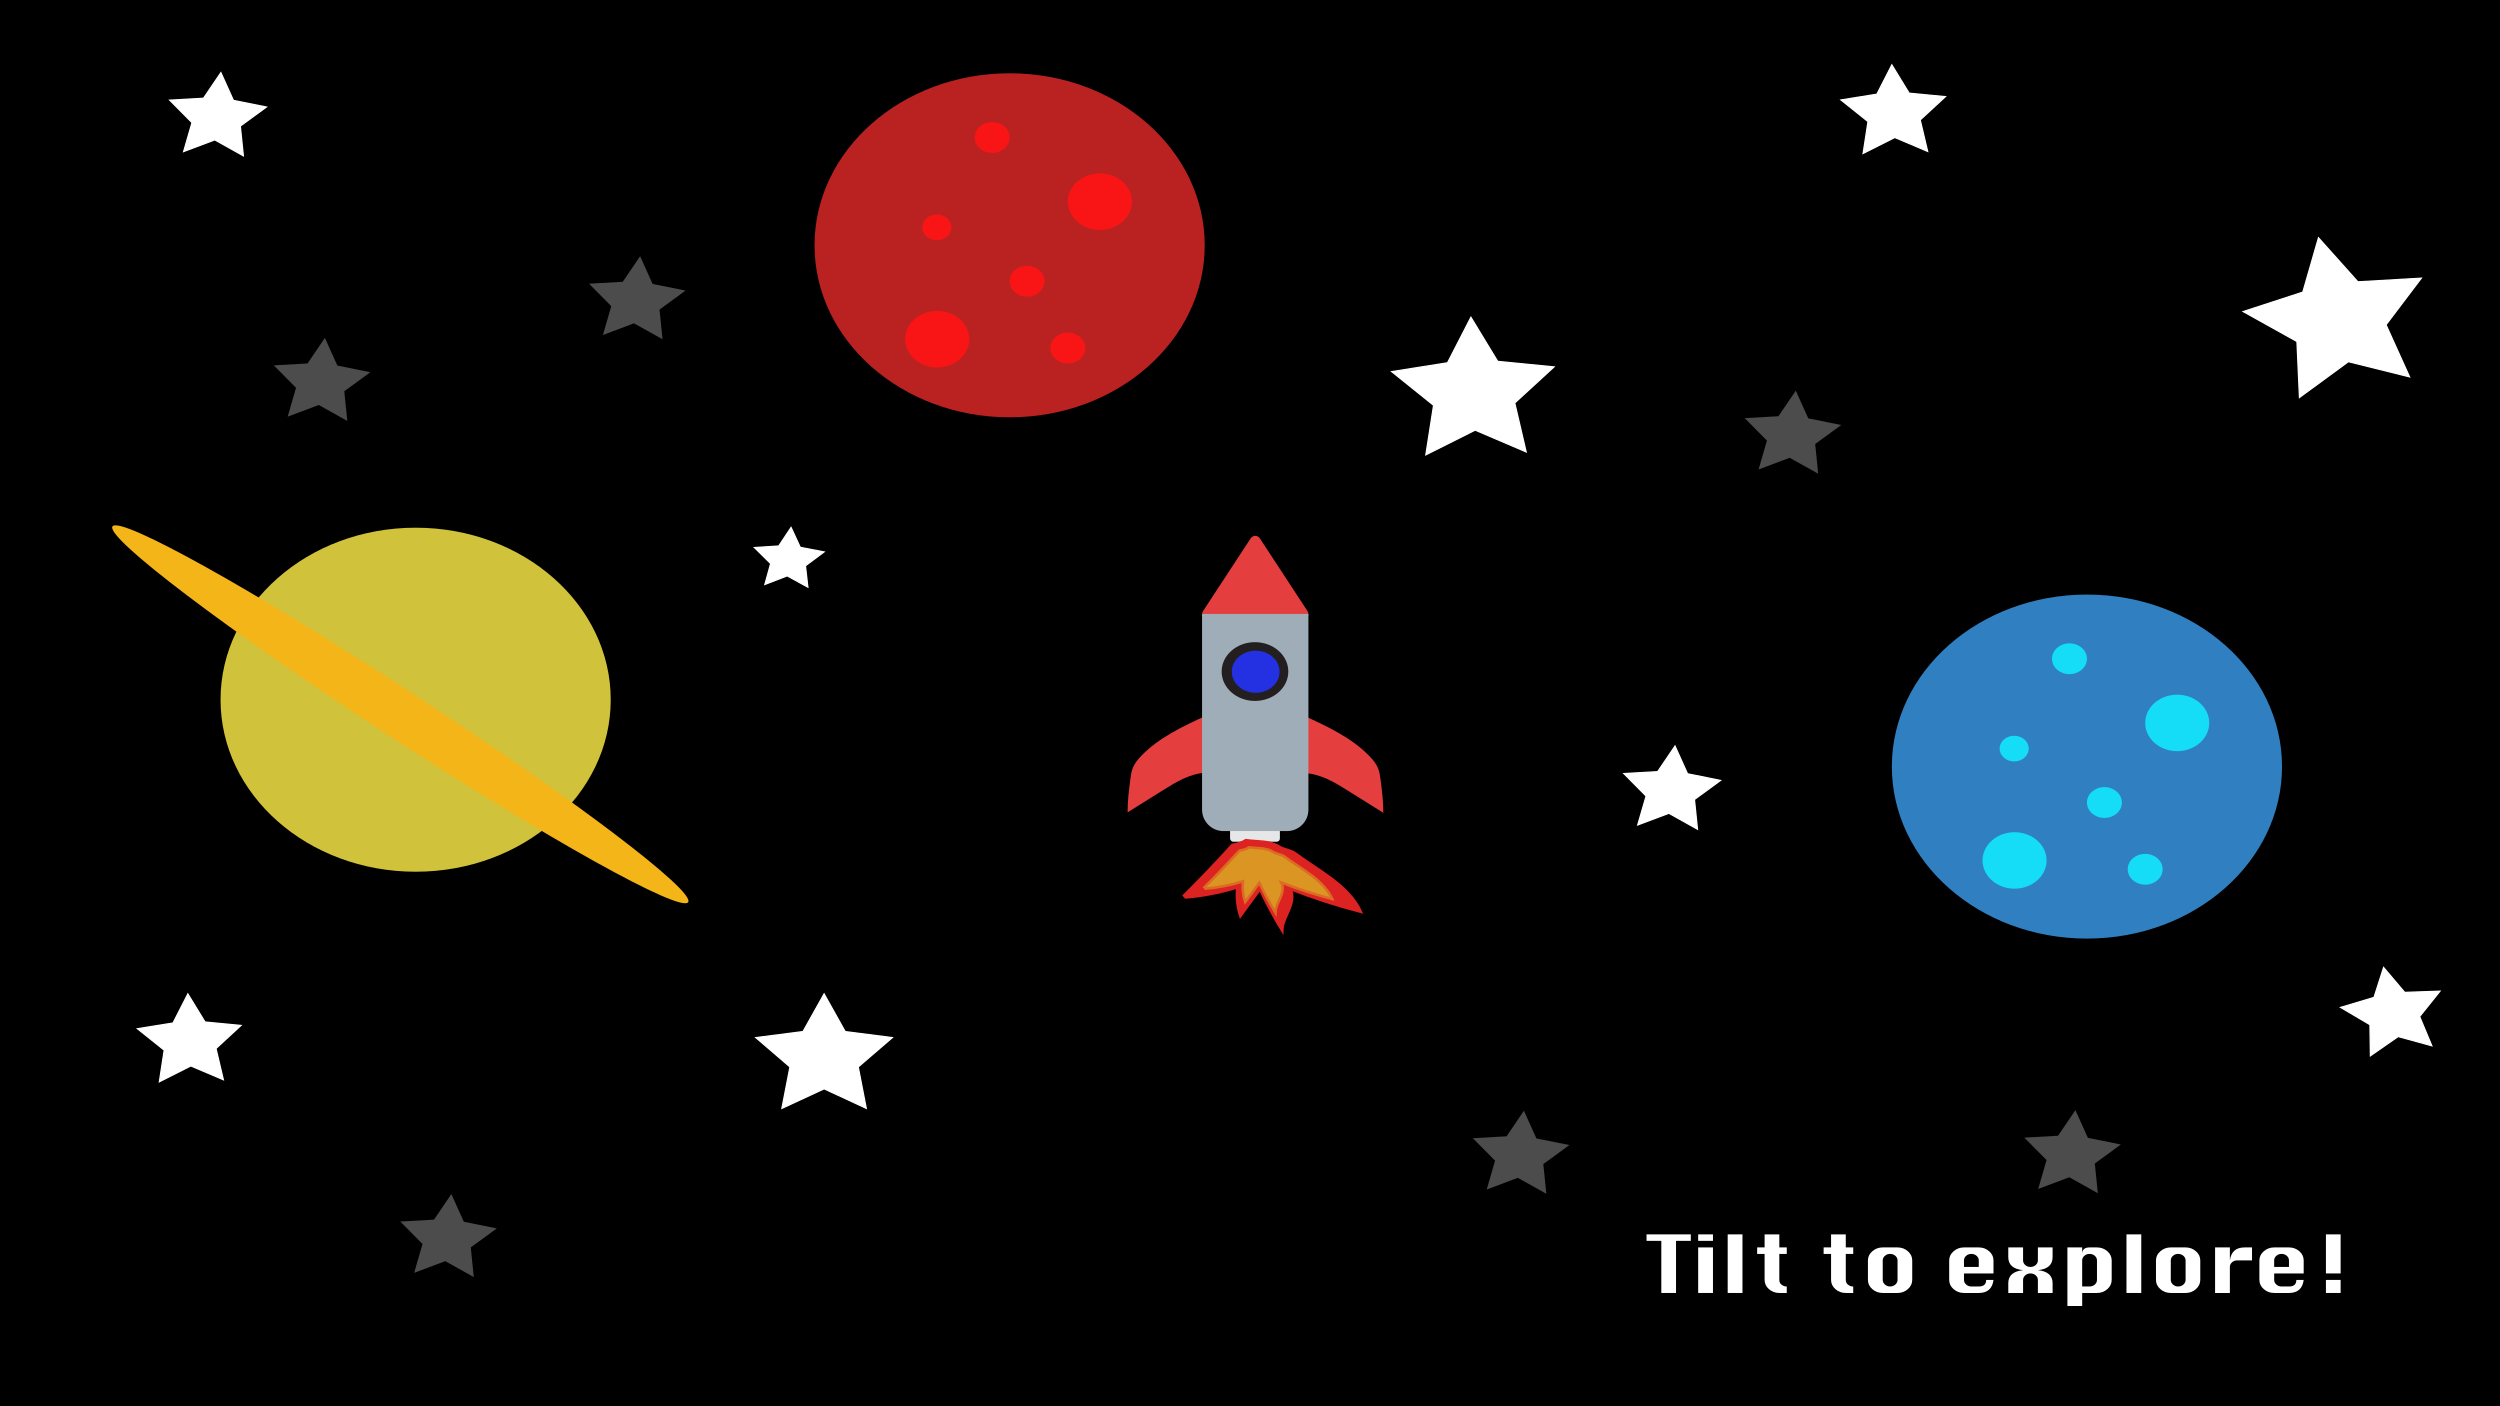 <?xml version="1.0" encoding="UTF-8"?>
<?xml-stylesheet type="text/css" href="../css/style.css"?>

<svg id="scene3SVG" xmlns="http://www.w3.org/2000/svg" viewBox="0 0 1920 1080">
  <rect x="0" y="0" width="1920" height="1080" fill="#333333" stroke="none"/>
  <g id="scene3Wrapper">
    <rect id="bg" x=".39" y="-.52" width="1919.61" height="1080.55" stroke="#000" stroke-miterlimit="10" stroke-width=".75"/>
  <polygon id="star-15" points="620.41 450.89 604.54 442.22 587.45 448.83 591.9 432.84 579.48 420.55 598.1 419.34 607.53 405.13 614.58 420.37 632.82 423.88 618.56 434.51 620.41 450.89" fill="#fff" stroke="#fff" stroke-miterlimit="10"/>
  <polygon id="star-14" points="632.91 763.35 649.09 792.26 685.27 796.9 659.09 819.4 665.27 851.18 632.91 836.18 600.54 851.18 606.72 819.4 580.54 796.9 616.72 792.26 632.91 763.35" fill="#fff" stroke="#fff" stroke-miterlimit="10"/>
  <polygon id="star-13" points="1172.06 347.03 1132.91 330.31 1095.09 349.27 1101.02 311.27 1068.89 285.42 1111.71 278.65 1129.66 243.71 1150.19 277.53 1193.43 281.79 1163.29 309.46 1172.06 347.03" fill="#fff" stroke="#fff" stroke-miterlimit="10"/>
  <polygon id="star-12" points="1480.41 116.24 1455.19 105.55 1430.91 117.8 1434.65 93.35 1413.93 76.77 1441.45 72.35 1452.93 49.86 1466.2 71.57 1494.02 74.25 1474.69 92.09 1480.41 116.24" fill="#fff" stroke="#fff" stroke-miterlimit="10"/>
  <polygon id="star-11" points="1303.64 636.8 1281.7 624.55 1257.82 633.54 1264.25 611.36 1247.18 594.12 1273.09 592.66 1286.41 573.01 1295.99 594.28 1321.3 599.38 1301.32 614 1303.64 636.8" fill="#fff" stroke="#fff" stroke-miterlimit="10"/>
  <polygon id="star-10" points="1867.59 803.11 1841.75 796.04 1820.5 810.81 1820.14 786.95 1797.65 773.69 1823.26 766.02 1830.61 743.06 1846.81 762.17 1873.84 761.24 1858.24 780.73 1867.59 803.11" fill="#fff" stroke="#fff" stroke-miterlimit="10"/>
  <polygon id="star-9" points="1859.52 213.66 1832.43 249.44 1850.49 289.4 1803.53 277.73 1766 305.23 1764.07 262.25 1722.82 239.28 1768.59 224.37 1780.61 182.68 1810.83 216.46 1859.52 213.66" fill="#fff" stroke="#fff" stroke-miterlimit="10"/>
  <polygon id="star-8" points="186.87 119.62 164.93 107.38 141.06 116.37 147.49 94.19 130.41 76.94 156.32 75.48 169.64 55.83 179.23 77.11 204.54 82.21 184.55 96.82 186.87 119.62" fill="#fff" stroke="#fff" stroke-miterlimit="10"/>
  <polygon id="star-7" points="171.52 829.2 146.52 818.6 122.43 830.75 126.14 806.51 105.6 790.07 132.89 785.69 144.28 763.37 157.44 784.91 185.02 787.56 165.86 805.25 171.52 829.2" fill="#fff" stroke="#fff" stroke-miterlimit="10"/>
  <g id="red">
    <ellipse cx="775.39" cy="188.39" rx="149.83" ry="132.11" fill="#ba2222" stroke-width="0"/>
    <ellipse cx="719.48" cy="174.59" rx="11.18" ry="9.86" fill="#f91515" stroke-width="0"/>
    <ellipse cx="844.71" cy="154.87" rx="24.6" ry="21.69" fill="#f91515" stroke-width="0"/>
    <ellipse cx="820.11" cy="267.27" rx="13.42" ry="11.83" fill="#f91515" stroke-width="0"/>
    <ellipse cx="788.81" cy="216" rx="13.42" ry="11.83" fill="#f91515" stroke-width="0"/>
    <ellipse cx="761.97" cy="105.58" rx="13.42" ry="11.83" fill="#f91515" stroke-width="0"/>
    <ellipse cx="719.79" cy="260.49" rx="24.6" ry="21.69" fill="#f91515" stroke-width="0"/>
  </g>
  <g id="blue">
    <ellipse cx="1602.77" cy="588.73" rx="149.83" ry="132.11" fill="#2f7fc1" stroke-width="0"/>
    <ellipse cx="1546.87" cy="574.93" rx="11.18" ry="9.86" fill="#16ddf7" stroke-width="0"/>
    <ellipse cx="1672.1" cy="555.21" rx="24.6" ry="21.69" fill="#16ddf7" stroke-width="0"/>
    <ellipse cx="1647.5" cy="667.6" rx="13.42" ry="11.83" fill="#16ddf7" stroke-width="0"/>
    <ellipse cx="1616.19" cy="616.34" rx="13.42" ry="11.83" fill="#16ddf7" stroke-width="0"/>
    <ellipse cx="1589.35" cy="505.92" rx="13.42" ry="11.83" fill="#16ddf7" stroke-width="0"/>
    <ellipse cx="1547.18" cy="660.82" rx="24.6" ry="21.69" fill="#16ddf7" stroke-width="0"/>
  </g>
  <g id="yellow">
    <ellipse cx="319.21" cy="537.38" rx="149.83" ry="132.11" fill="#d1c23b" stroke-width="0"/>
    <ellipse cx="307.46" cy="548.54" rx="18.49" ry="264" transform="translate(-319.95 506.26) rotate(-56.87)" fill="#f4b519" stroke-width="0"/>
  </g>
  <g id="scene3-rocket">
    <g>
      <path d="m960.51,413.47l-36.58,55.86c-1.84,2.81.18,6.54,3.53,6.54h73.16c3.36,0,5.37-3.73,3.53-6.54l-36.58-55.86c-1.67-2.55-5.4-2.55-7.07,0Z" fill="#e53e3e" stroke-width="0"/>
      <path d="m1001.12,549.57c18.41,8.31,37.12,17.22,50.56,31.08,2.65,2.73,5.1,5.69,6.53,9.05,1.3,3.05,1.72,6.33,2.14,9.57,1.05,8.29,2.11,16.61,2.02,24.96-9.18-5.74-18.36-11.48-27.53-17.22-9.89-6.19-20.49-12.6-32.6-13.22" fill="#e53e3e" stroke-width="0"/>
      <path d="m927.26,549.21c-18.41,8.31-37.12,17.22-50.56,31.08-2.65,2.73-5.1,5.69-6.53,9.05-1.3,3.05-1.72,6.33-2.14,9.57-1.05,8.29-2.11,16.61-2.02,24.96,9.18-5.74,18.36-11.48,27.53-17.22,9.89-6.19,20.49-12.6,32.6-13.22" fill="#e53e3e" stroke-width="0"/>
      <rect x="944.7" y="635.19" width="38.25" height="11.24" rx="2.39" ry="2.39" fill="#e6e7e8" stroke-width="0"/>
      <path d="m923.18,471.49h81.68v150.33c0,9.09-7.38,16.46-16.46,16.46h-48.76c-9.09,0-16.46-7.38-16.46-16.46v-150.33h0Z" fill="#9eadb7" stroke-width="0"/>
      <g>
        <ellipse cx="963.82" cy="515.75" rx="25.6" ry="22.57" fill="#231f20" stroke-width="0"/>
        <ellipse cx="964.37" cy="515.9" rx="18.33" ry="16.17" fill="#2331e2" stroke-width="0"/>
      </g>
    </g>
    <g>
      <path d="m982.53,650.32c3.59,2.22,8.87,2.55,12.21,5.06,9.19,6.92,19.28,12.88,28.44,19.84,9.16,6.96,17.52,15.14,21.98,25.05-18.46-4.79-36.56-10.65-54.15-17.52,2.59,5.04,1.09,10.95-1.1,16.13-2.19,5.18-5.08,10.32-5.19,15.85-6.3-10.31-12.01-20.9-17.08-31.72-5.02,6.84-10.04,13.68-15.06,20.52-2.35-7.13-3.13-14.66-2.3-22.05-12.8,4.01-26.16,6.61-39.67,7.74-.43-.49-.85-.99-1.28-1.48,12.73-12.66,25.1-25.6,37.08-38.81,4.12-.88,6.97-1.47,10.41-3.66,9.55,1.37,17.83.15,25.75,5.05Z" fill="#d22" stroke="#d22" stroke-miterlimit="10" stroke-width="2"/>
      <path d="m977.95,654.37c2.59,1.6,6.41,1.84,8.82,3.65,6.65,5,13.94,9.31,20.56,14.34,6.62,5.03,12.66,10.94,15.88,18.1-13.34-3.46-26.43-7.7-39.14-12.67,1.87,3.64.79,7.91-.8,11.66-1.58,3.75-3.67,7.46-3.75,11.46-4.56-7.45-8.68-15.1-12.35-22.93-3.63,4.94-7.26,9.89-10.89,14.83-1.7-5.16-2.26-10.6-1.66-15.94-9.25,2.9-18.91,4.78-28.68,5.6-.31-.36-.62-.72-.92-1.07,9.2-9.15,18.14-18.5,26.8-28.06,2.97-.64,5.04-1.06,7.52-2.64,6.9.99,12.89.11,18.61,3.65Z" fill="#db9523" stroke="#db6d23" stroke-miterlimit="10" stroke-width="2"/>
    </g>
  </g>
  <g id="tilt-to-explore">
    <path d="m1275.89,993v-40.02h-11.36v-4.98h34.02v4.98h-11.36v40.02h-11.29Z" fill="#fff" stroke-width="0"/>
    <path d="m1304.2,952.98v-4.98h11.36v4.98h-11.36Zm0,40.02v-34.98h11.36v34.98h-11.36Z" fill="#fff" stroke-width="0"/>
    <path d="m1326.86,993v-45h11.36v45h-11.36Z" fill="#fff" stroke-width="0"/>
    <path d="m1355.23,948h11.29v10.02h5.72v4.98h-5.72v19.98c0,1.64.61,2.89,1.84,3.75s2.34,1.29,3.33,1.29h.54v4.98h-5.72c-3.08,0-5.74-.98-7.96-2.94-2.22-1.96-3.33-4.32-3.33-7.08v-19.98h-5.72v-4.98h5.72v-10.02Z" fill="#fff" stroke-width="0"/>
    <path d="m1406.27,948h11.29v10.02h5.72v4.98h-5.72v19.98c0,1.64.61,2.89,1.84,3.75s2.34,1.29,3.33,1.29h.54v4.98h-5.72c-3.08,0-5.74-.98-7.96-2.94-2.22-1.96-3.33-4.32-3.33-7.08v-19.98h-5.72v-4.98h5.72v-10.02Z" fill="#fff" stroke-width="0"/>
    <path d="m1445.94,958.02h11.36c3.08,0,5.74.98,7.96,2.94,2.22,1.96,3.33,4.3,3.33,7.02v15c0,2.72-1.11,5.07-3.33,7.05-2.22,1.98-4.88,2.97-7.96,2.97h-11.36c-3.09,0-5.75-.98-8-2.94-2.25-1.96-3.37-4.32-3.37-7.08v-15c0-2.72,1.12-5.06,3.37-7.02,2.25-1.96,4.91-2.94,8-2.94Zm0,9.96v15c0,1.36.55,2.54,1.67,3.54,1.11,1,2.44,1.5,3.98,1.5s2.94-.5,4.05-1.5c1.11-1,1.67-2.18,1.67-3.54v-15c0-1.36-.56-2.53-1.67-3.51-1.11-.98-2.46-1.47-4.05-1.47s-2.87.49-3.98,1.47c-1.11.98-1.67,2.15-1.67,3.51Z" fill="#fff" stroke-width="0"/>
    <path d="m1531,978h-22.66v4.98c0,1.36.55,2.54,1.67,3.54,1.11,1,2.44,1.5,3.98,1.5h5.72c3.77,0,5.65-1.68,5.65-5.04h5.65c-.86,6.68-4.63,10.02-11.3,10.02h-11.36c-3.09,0-5.75-.98-8-2.94-2.25-1.96-3.37-4.32-3.37-7.08v-15c0-2.72,1.12-5.06,3.37-7.02,2.25-1.96,4.91-2.94,8-2.94h11.36c3.08,0,5.74.98,7.96,2.94,2.22,1.96,3.33,4.3,3.33,7.02v10.02Zm-22.66-4.98h11.36v-5.04c0-1.36-.56-2.53-1.67-3.51-1.11-.98-2.46-1.47-4.05-1.47s-2.87.49-3.98,1.47c-1.11.98-1.67,2.15-1.67,3.51v5.04Z" fill="#fff" stroke-width="0"/>
    <path d="m1542.36,993v-7.5c0-2.96.95-5.27,2.86-6.93s4.74-2.69,8.51-3.09c-3.77-.36-6.6-1.38-8.51-3.06s-2.86-3.98-2.86-6.9v-7.5h11.36v9.96c0,1.4.55,2.59,1.67,3.57,1.11.98,2.44,1.47,3.98,1.47s2.94-.49,4.05-1.47c1.11-.98,1.67-2.17,1.67-3.57v-9.96h11.3v7.5c0,2.92-.94,5.22-2.82,6.9-1.88,1.68-4.71,2.7-8.47,3.06,3.77.4,6.59,1.44,8.47,3.12,1.88,1.68,2.82,3.98,2.82,6.9v7.5h-11.3v-10.02c0-1.36-.56-2.53-1.67-3.51-1.11-.98-2.46-1.47-4.05-1.47s-2.87.49-3.98,1.47c-1.11.98-1.67,2.15-1.67,3.51v10.02h-11.36Z" fill="#fff" stroke-width="0"/>
    <path d="m1587.75,958.02h11.36v4.98c0-1.68.48-2.93,1.43-3.75.95-.82,2.36-1.23,4.22-1.23h5.72c3.08,0,5.74.98,7.96,2.94,2.22,1.96,3.33,4.3,3.33,7.02v15c0,2.76-1.11,5.12-3.33,7.08-2.22,1.96-4.88,2.94-7.96,2.94h-11.36v10.02h-11.36v-45Zm11.36,30h5.65c1.59,0,2.94-.49,4.05-1.47,1.11-.98,1.67-2.17,1.67-3.57v-15c0-1.36-.56-2.53-1.67-3.51-1.11-.98-2.46-1.47-4.05-1.47s-2.87.49-3.98,1.47c-1.11.98-1.67,2.15-1.67,3.51v20.04Z" fill="#fff" stroke-width="0"/>
    <path d="m1633.13,993v-45h11.36v45h-11.36Z" fill="#fff" stroke-width="0"/>
    <path d="m1667.16,958.02h11.36c3.08,0,5.74.98,7.96,2.94,2.22,1.96,3.33,4.3,3.33,7.02v15c0,2.72-1.11,5.07-3.33,7.05-2.22,1.98-4.88,2.97-7.96,2.97h-11.36c-3.09,0-5.75-.98-8-2.94-2.25-1.96-3.37-4.32-3.37-7.08v-15c0-2.72,1.12-5.06,3.37-7.02,2.25-1.96,4.91-2.94,8-2.94Zm0,9.96v15c0,1.36.55,2.54,1.67,3.54,1.11,1,2.44,1.5,3.98,1.5s2.94-.5,4.05-1.5c1.11-1,1.67-2.18,1.67-3.54v-15c0-1.36-.56-2.53-1.67-3.51-1.11-.98-2.46-1.47-4.05-1.47s-2.87.49-3.98,1.47c-1.11.98-1.67,2.15-1.67,3.51Z" fill="#fff" stroke-width="0"/>
    <path d="m1712.54,993h-11.36v-34.98h11.36v9.96c.45-3.32,1.62-5.81,3.5-7.47,1.88-1.66,4.5-2.49,7.86-2.49h5.65v9.96h-11.36c-1.54,0-2.87.49-3.98,1.47-1.11.98-1.67,2.17-1.67,3.57v19.98Z" fill="#fff" stroke-width="0"/>
    <path d="m1769.23,978h-22.66v4.98c0,1.36.55,2.54,1.67,3.54,1.11,1,2.44,1.5,3.98,1.5h5.72c3.77,0,5.65-1.68,5.65-5.04h5.65c-.86,6.68-4.63,10.02-11.3,10.02h-11.36c-3.09,0-5.75-.98-8-2.94-2.25-1.96-3.37-4.32-3.37-7.08v-15c0-2.72,1.12-5.06,3.37-7.02,2.25-1.96,4.91-2.94,8-2.94h11.36c3.08,0,5.74.98,7.96,2.94,2.22,1.96,3.33,4.3,3.33,7.02v10.02Zm-22.66-4.98h11.36v-5.04c0-1.36-.56-2.53-1.67-3.51-1.11-.98-2.46-1.47-4.05-1.47s-2.87.49-3.98,1.47c-1.11.98-1.67,2.15-1.67,3.51v5.04Z" fill="#fff" stroke-width="0"/>
    <path d="m1786.31,978v-30h11.29v30h-11.29Zm0,15v-10.02h11.29v10.02h-11.29Z" fill="#fff" stroke-width="0"/>
  </g>
  <polygon id="star-6" points="1611.14 916.38 1589.2 904.13 1565.32 913.12 1571.75 890.94 1554.68 873.7 1580.59 872.24 1593.91 852.59 1603.49 873.87 1628.8 878.97 1608.82 893.58 1611.14 916.38" fill="#8e8e8e" opacity=".54" stroke-width="0"/>
  <polygon id="star-5" points="1396.38 363.81 1374.45 351.57 1350.57 360.56 1357 338.38 1339.93 321.13 1365.84 319.67 1379.16 300.02 1388.74 321.3 1414.05 326.4 1394.06 341.01 1396.38 363.81" fill="#8e8e8e" opacity=".54" stroke-width="0"/>
  <polygon id="star-4" points="1187.59 916.82 1165.66 904.57 1141.78 913.56 1148.21 891.39 1131.14 874.14 1157.05 872.68 1170.37 853.03 1179.95 874.31 1205.26 879.41 1185.27 894.02 1187.59 916.82" fill="#8e8e8e" opacity=".54" stroke-width="0"/>
  <polygon id="star-3" points="363.87 980.82 341.94 968.57 318.06 977.56 324.49 955.39 307.42 938.14 333.33 936.68 346.65 917.03 356.23 938.31 381.54 943.41 361.55 958.02 363.87 980.82" fill="#8e8e8e" opacity=".54" stroke-width="0"/>
  <polygon id="star-2" points="508.83 260.56 486.89 248.31 463.02 257.3 469.45 235.13 452.37 217.88 478.28 216.42 491.6 196.77 501.19 218.05 526.5 223.15 506.51 237.76 508.83 260.56" fill="#8e8e8e" opacity=".54" stroke-width="0"/>
  <polygon id="star-1" points="266.73 323.28 244.8 311.03 220.92 320.02 227.35 297.84 210.27 280.6 236.18 279.14 249.51 259.49 259.09 280.76 284.4 285.87 264.41 300.48 266.73 323.28" fill="#8e8e8e" opacity=".54" stroke-width="0"/>
  </g>
</svg>